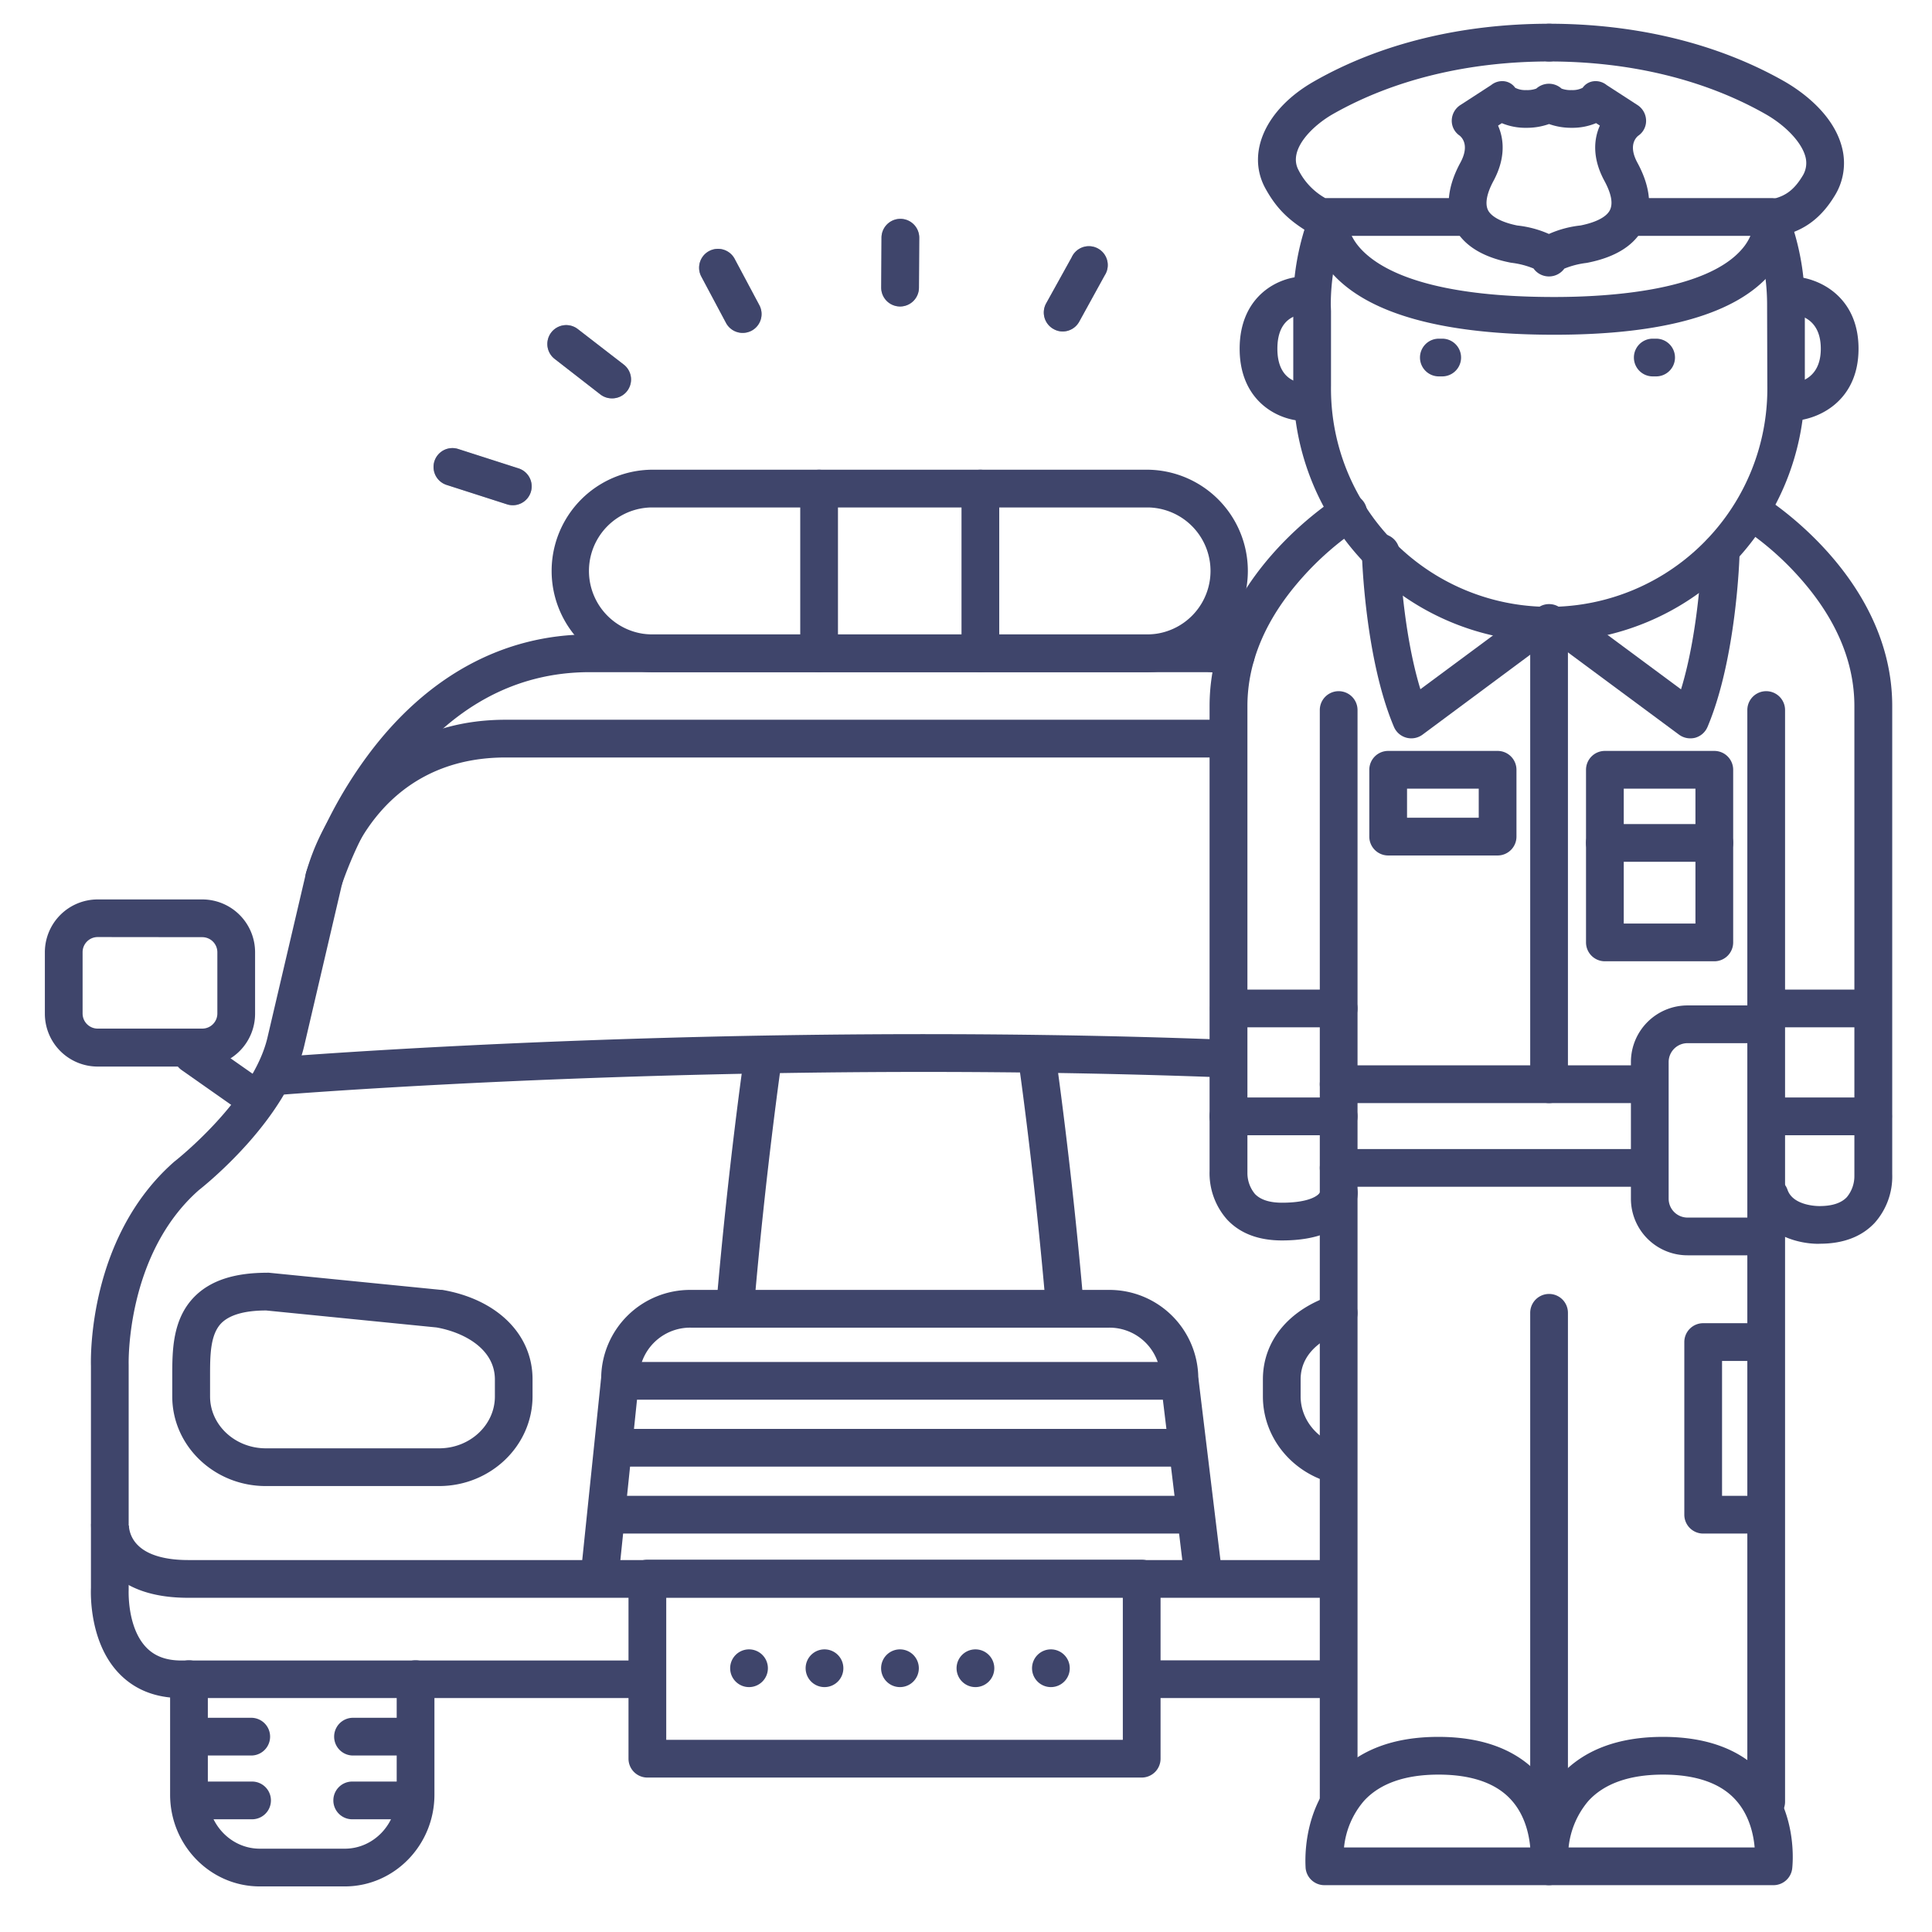 <?xml version="1.0" ?><svg viewBox="0 0 512 512" xmlns="http://www.w3.org/2000/svg"><defs><style>.cls-1{fill:#3f456b;}.cls-2{opacity:0.5;}</style></defs><title/><g id="Lines"><path class="cls-1" d="M481.86,329.62c-5.43,0-14.75-2.34-17.67-11.27a5,5,0,0,1,9.5-3.11c1.46,4.44,8.32,4.38,8.39,4.38h.14c3.32,0,5.74-.8,7.21-2.36a8.74,8.74,0,0,0,2-5.59c0-.11,0-.22,0-.33V187.12c0-11.76-4.87-23.2-14.47-34a78.31,78.31,0,0,0-15-13.11,5,5,0,0,1,5.27-8.5c1.39.87,34.23,21.57,34.23,55.59v124.1a18.46,18.46,0,0,1-4.65,12.87c-3.42,3.65-8.28,5.51-14.44,5.53Z"/><path class="cls-1" d="M339.71,328.73c-6.19,0-11.08-1.86-14.51-5.53a18.5,18.5,0,0,1-4.65-12.87V187.12c0-34,32.84-54.72,34.24-55.59a5,5,0,0,1,5.26,8.5h0a78.65,78.65,0,0,0-15,13.11c-9.6,10.78-14.47,22.22-14.47,34V310.46c0,.11,0,.22,0,.33h0a8.65,8.65,0,0,0,2,5.63c1.47,1.53,3.88,2.31,7.16,2.31,7.42,0,9.77-2,10.07-2.79a5,5,0,0,1,10,.42C359.76,316.86,359.53,328.73,339.71,328.73Zm10.05-12.38h0Zm0,0h0Zm0-.45Z"/><path class="cls-1" d="M468.06,482.49a5,5,0,0,1-5-5V188.17a5,5,0,0,1,10,0V477.49A5,5,0,0,1,468.06,482.49Z"/><path class="cls-1" d="M354.76,482.49a5,5,0,0,1-5-5V188.17a5,5,0,1,1,10,0V477.49A5,5,0,0,1,354.76,482.49Z"/><path class="cls-1" d="M410.52,292.33a5,5,0,0,1-5-5V165.09a5,5,0,0,1,10,0V287.33A5,5,0,0,1,410.52,292.33Z"/><path class="cls-1" d="M410.52,488.61a5,5,0,0,1-5-5V347.91a5,5,0,0,1,10,0v135.7A5,5,0,0,1,410.52,488.61Z"/><path class="cls-1" d="M354.76,300.85H325.54a5,5,0,0,1,0-10h29.22a5,5,0,0,1,0,10Z"/><path class="cls-1" d="M496.38,300.85H468.93a5,5,0,1,1,0-10h27.45a5,5,0,0,1,0,10Z"/><path class="cls-1" d="M410.53,170.09a67.92,67.92,0,0,1-67.8-67.87V82.7l-.05-1.62a1.09,1.09,0,0,1,0-.18,67.65,67.65,0,0,1,4.57-24.53A5,5,0,0,1,356.56,60a57.73,57.73,0,0,0-3.89,20.84l.06,1.62v19.78a57.82,57.82,0,1,0,115.63,0L468.3,81a57.73,57.73,0,0,0-4-21.32,5,5,0,1,1,9.3-3.67A67.51,67.51,0,0,1,478.3,80.9l0,1.87,0,19.44A67.93,67.93,0,0,1,410.53,170.09Z"/><path class="cls-1" d="M474.25,111.58a5,5,0,0,1,0-10c1.91,0,8.28-.82,8.28-9.16,0-8.73-6.78-9.17-8.14-9.17a5,5,0,0,1,0-10c7.29,0,18.14,5.11,18.14,19.17S481.6,111.58,474.25,111.58Z"/><path class="cls-1" d="M345.91,111.58c-7,0-17.39-5.11-17.39-19.16s10.32-19.17,17.26-19.17a5,5,0,0,1,.05,10c-2.21.07-7.31,1.09-7.31,9.17s5.21,9.1,7.45,9.16a5,5,0,0,1,5,5A5,5,0,0,1,345.91,111.58Z"/><path class="cls-1" d="M382.2,99.75h-.89a5,5,0,0,1,0-10h.89a5,5,0,0,1,0,10Z"/><path class="cls-1" d="M438.85,99.75H438a5,5,0,0,1,0-10h.89a5,5,0,0,1,0,10Z"/><path class="cls-1" d="M410.52,499.59H351a5,5,0,0,1-5-4.54c0-.58-1.23-14.35,8-24.51,6.2-6.8,15.34-10.25,27.17-10.25s20.91,3.45,26.93,10.27c9,10.22,7.41,24.06,7.33,24.65A5,5,0,0,1,410.52,499.59Zm-54.34-10h49.35c-.32-3.53-1.43-8.54-4.93-12.47-4-4.53-10.56-6.83-19.38-6.83s-15.49,2.33-19.71,6.92A22.3,22.3,0,0,0,356.18,489.59Z"/><path class="cls-1" d="M470,499.59H410.52a5,5,0,0,1-5-4.54c-.05-.58-1.22-14.35,8-24.51,6.19-6.8,15.33-10.25,27.17-10.25s20.9,3.45,26.92,10.27c9,10.22,7.41,24.06,7.34,24.65A5,5,0,0,1,470,499.59Zm-54.35-10H465c-.31-3.53-1.43-8.54-4.93-12.47-4-4.53-10.56-6.83-19.37-6.83s-15.56,2.35-19.78,7A22.55,22.55,0,0,0,415.69,489.59Z"/><path class="cls-1" d="M410.48,73.26a5,5,0,0,1-4.08-2.11,22.39,22.39,0,0,0-5.78-1.5l-.31-.05c-7.67-1.5-12.74-4.77-15.07-9.71-1.55-3.3-2.51-8.88,1.77-16.77,2.33-4.29.71-6.41-.16-7.16a4.76,4.76,0,0,1-2.12-4.09,5,5,0,0,1,2.4-4.11l8.05-5.22a4.64,4.64,0,0,1,3.54-1,4.14,4.14,0,0,1,2.82,1.72,5.74,5.74,0,0,0,2.91.61,7,7,0,0,0,2.68-.39,5,5,0,0,1,6.7,0,6.91,6.91,0,0,0,2.68.39,5.74,5.74,0,0,0,2.91-.61,4.12,4.12,0,0,1,2.82-1.72,4.64,4.64,0,0,1,3.54,1l8.05,5.22a5,5,0,0,1,2.4,4.11A4.76,4.76,0,0,1,434.11,36c-.87.75-2.49,2.87-.16,7.16,4.28,7.89,3.32,13.47,1.77,16.77-2.33,4.94-7.4,8.21-15.07,9.71l-.31.05a22.69,22.69,0,0,0-5.78,1.5A5,5,0,0,1,410.48,73.26Zm-8.39-13.5A27.87,27.87,0,0,1,410.48,62a27.87,27.87,0,0,1,8.39-2.25c4.17-.84,6.94-2.3,7.8-4.13s.27-4.46-1.51-7.74c-3.23-6-2.79-11-1.18-14.6l-1-.65a16.29,16.29,0,0,1-6.47,1.24,17.58,17.58,0,0,1-6-1,17.58,17.58,0,0,1-6,1A16.29,16.29,0,0,1,398,32.64l-1,.65c1.61,3.63,2,8.65-1.18,14.6-1.78,3.28-2.32,6-1.51,7.74S397.92,58.92,402.09,59.76ZM414.34,24h0Zm-7.72,0h0Zm7.72,0h0Zm-7.72,0h0Zm7.71,0Zm-7.7,0h0Zm7.11-.57Zm-6.52,0Zm-5.58,0Zm17.68,0Z"/><path class="cls-1" d="M411.9,88.71c-29.39,0-49.19-5.47-58.87-16.26-6.37-7.11-5.84-13.93-5.75-14.68l9.94,1.09v-.14c0,.14-.13,3.52,3.61,7.45,5.45,5.72,18.72,12.54,51.06,12.54,14.61,0,40.52-1.67,49.9-12.87a13.55,13.55,0,0,0,2.09-3.34H432a5,5,0,0,1,0-10h37.62a5,5,0,0,1,4.92,4.13c.14.8,1.22,8.06-5.12,15.63C460.32,83.17,441,88.71,411.9,88.71Z"/><path class="cls-1" d="M388.55,62.5H349.76a5,5,0,0,1-2.54-.69c-5.81-3.43-9-6.66-11.9-11.92-5.14-9.45.18-21.11,13-28.37,17.54-10,39.07-15.23,62.25-15.23a5,5,0,1,1,0,10c-21.45,0-41.27,4.82-57.31,13.93-5.29,3-12.08,9.44-9.12,14.89a17.68,17.68,0,0,0,7.07,7.39h37.38a5,5,0,0,1,0,10Z"/><path class="cls-1" d="M471.29,62.5a5,5,0,0,1-1.18-9.85c3.25-.8,5.43-2.51,7.5-5.89a6.43,6.43,0,0,0,.84-5.25c-1-3.75-5.13-8.18-10.6-11.29C451.8,21.11,432,16.29,410.53,16.29a5,5,0,0,1,0-10c23.18,0,44.71,5.27,62.26,15.23,3.81,2.17,12.95,8.21,15.34,17.49a16.42,16.42,0,0,1-2,13c-3.46,5.65-7.8,8.94-13.65,10.38A4.92,4.92,0,0,1,471.29,62.5Z"/><path class="cls-1" d="M374,195.67a5,5,0,0,1-1.32-.18,5,5,0,0,1-3.28-2.88c-7.62-18-8.46-44.86-8.49-46a5,5,0,1,1,10-.28c0,.23.64,20.41,5.51,36.32l27.27-20.2a5,5,0,0,1,5.95,8L377,194.68A5,5,0,0,1,374,195.67Z"/><path class="cls-1" d="M447.93,195.67a5,5,0,0,1-3-1l-32.66-24.19a5,5,0,0,1,5.95-8l27.27,20.2c4.88-15.92,5.51-36.09,5.51-36.32a5,5,0,0,1,10,.28c0,1.14-.87,28-8.49,46a5,5,0,0,1-3.28,2.88A5,5,0,0,1,447.93,195.67Z"/><path class="cls-1" d="M436.58,292.33H354.76a5,5,0,0,1,0-10h81.82a5,5,0,0,1,0,10Z"/><path class="cls-1" d="M436.58,314.51H354.76a5,5,0,0,1,0-10h81.82a5,5,0,0,1,0,10Z"/><path class="cls-1" d="M354.76,272.25H325.68a5,5,0,0,1,0-10h29.08a5,5,0,0,1,0,10Z"/><path class="cls-1" d="M495.62,272.25H468.83a5,5,0,1,1,0-10h26.79a5,5,0,0,1,0,10Z"/><path class="cls-1" d="M466.78,332.67H447.21a15,15,0,0,1-15-15V281.45a15,15,0,0,1,15-15h20.62a5,5,0,0,1,0,10H447.21a5,5,0,0,0-5,5v36.22a5,5,0,0,0,5,5h19.57a5,5,0,0,1,0,10Z"/><path class="cls-1" d="M396.88,226.71h-29a5,5,0,0,1-5-5V204a5,5,0,0,1,5-5h29a5,5,0,0,1,5,5v17.71A5,5,0,0,1,396.88,226.71Zm-24-10h19V209h-19Z"/><path class="cls-1" d="M454.31,254.75h-29a5,5,0,0,1-5-5V204a5,5,0,0,1,5-5h29a5,5,0,0,1,5,5v45.75A5,5,0,0,1,454.31,254.75Zm-24-10h19V209h-19Z"/><path class="cls-1" d="M467.61,406.41H451.36a5,5,0,0,1-5-5V355.66a5,5,0,0,1,5-5h16.25a5,5,0,0,1,0,10H456.36v35.75h11.25a5,5,0,0,1,0,10Z"/><path class="cls-1" d="M67.3,295.92a5,5,0,0,1-2.87-.9L48.15,283.59a5,5,0,0,1,5.74-8.19l16.29,11.43a5,5,0,0,1-2.88,9.09Z"/><g class="cls-2"><path class="cls-1" d="M196.82,88.22a5,5,0,0,1-4.42-2.65L185.86,73.3a5,5,0,0,1,8.83-4.7l6.54,12.27a5,5,0,0,1-2.06,6.77A5.1,5.1,0,0,1,196.82,88.22Z"/><path class="cls-1" d="M135.89,133.89a5.09,5.09,0,0,1-1.53-.24l-16-5.14a5,5,0,1,1,3.07-9.52l16,5.14a5,5,0,0,1-1.53,9.76Z"/><path class="cls-1" d="M281.63,87.84a4.87,4.87,0,0,1-2.4-.63,5,5,0,0,1-2-6.79L284,68.21A5,5,0,1,1,292.74,73L286,85.25A5,5,0,0,1,281.63,87.84Z"/></g><g class="cls-2"><path class="cls-1" d="M162.21,105.57a5,5,0,0,1-3.05-1L147,95.12a5,5,0,0,1,6.11-7.92l12.19,9.42a5,5,0,0,1-3.06,8.95Z"/><path class="cls-1" d="M238.53,81.22h0a5,5,0,0,1-5-5L233.61,63a5,5,0,0,1,5-5h0a5,5,0,0,1,5,5l-.08,13.25A5,5,0,0,1,238.53,81.22Z"/></g><path class="cls-1" d="M91.37,499.92H68.85c-13.11,0-23.77-10.91-23.77-24.32V445a5,5,0,0,1,10,0V475.6c0,7.9,6.18,14.32,13.77,14.32H91.37c7.59,0,13.76-6.42,13.76-14.32V445a5,5,0,0,1,10,0V475.6C115.13,489,104.47,499.92,91.37,499.92Z"/><path class="cls-1" d="M170.57,450H48.05c-6.88,0-12.48-2.25-16.66-6.69-7.64-8.11-7.36-20.75-7.29-22.49V362c-.07-2.46-.6-34.27,22.11-54.17l.23-.18c.2-.16,20.52-16.17,24.43-32.64l10.2-43.55a58.85,58.85,0,0,1,10.2-20.34c7.17-9.3,20.4-20.38,42.76-20.38H324.25a5,5,0,0,1,0,10H134c-34.79,0-42.9,31.68-43.23,33L80.6,277.25C76,296.64,54.74,313.79,52.7,315.39c-19.39,17.09-18.61,46-18.6,46.3V421c0,.1,0,.2,0,.3s-.47,9.88,4.61,15.23c2.24,2.37,5.3,3.52,9.35,3.52H170.57a5,5,0,0,1,0,10Z"/><path class="cls-1" d="M354.45,450H303a5,5,0,0,1,0-10h51.44a5,5,0,1,1,0,10Z"/><path class="cls-1" d="M354.45,393.21a5.15,5.15,0,0,1-1.22-.15c-10.92-2.73-18.55-12.18-18.55-23v-4.5c0-10.26,6.94-18.62,18.54-22.36a5,5,0,1,1,3.07,9.52c-3.49,1.12-11.61,4.63-11.61,12.84v4.5c0,6.2,4.52,11.66,11,13.28a5,5,0,0,1-1.21,9.85Z"/><path class="cls-1" d="M116.35,393.82H70.43c-13.66,0-24.78-10.65-24.78-23.74v-5.34c0-6.77,0-15.19,5.94-21.16,4.23-4.23,10.5-6.29,19.2-6.29a4,4,0,0,1,.49,0l45.57,4.54.34,0c14.54,2.48,23.94,11.77,23.94,23.68v4.5C141.13,383.17,130,393.82,116.35,393.82ZM70.54,347.29c-5.69,0-9.68,1.16-11.87,3.35-3,3.05-3,8.66-3,14.09v5.35c0,7.58,6.63,13.74,14.78,13.74h45.92c8.15,0,14.78-6.16,14.78-13.74v-4.5c0-8.17-8.29-12.52-15.46-13.79Z"/><path class="cls-1" d="M53.6,282.65H25.89a14,14,0,0,1-14-14V252.36a14,14,0,0,1,14-14H53.6a14,14,0,0,1,14,14v16.26A14,14,0,0,1,53.6,282.65ZM25.89,248.33a4,4,0,0,0-4,4v16.26a4,4,0,0,0,4,4H53.6a4,4,0,0,0,4-4V252.36a4,4,0,0,0-4-4Z"/><path class="cls-1" d="M85.94,237.55a4.88,4.88,0,0,1-1.5-.23,5,5,0,0,1-3.27-6.26,115.33,115.33,0,0,1,16.54-31.21c15.53-20.75,35.77-31.72,58.53-31.72H318.85a69.77,69.77,0,0,1,9.31.62,5,5,0,1,1-1.34,9.91,59.71,59.71,0,0,0-8-.53H156.24c-19.67,0-36.62,9.25-50.35,27.48a106.9,106.9,0,0,0-15.18,28.44A5,5,0,0,1,85.94,237.55Z"/><path class="cls-1" d="M354.45,423.43H49.84c-9.19,0-16.16-2.4-20.7-7.14a17.91,17.91,0,0,1-5-12.45l10,.44v-.09a8,8,0,0,0,2.39,5.3c2.56,2.58,7.18,3.94,13.35,3.94H354.45a5,5,0,0,1,0,10Z"/><path class="cls-1" d="M302.56,471.07h-131a5,5,0,0,1-5-5V418.34a5,5,0,0,1,5-5h131a5,5,0,0,1,5,5v47.73A5,5,0,0,1,302.56,471.07Zm-126-10h121V423.34h-121Z"/><path class="cls-1" d="M304.38,178.13H172.5a26.83,26.83,0,0,1,0-53.65H304.38a26.83,26.83,0,0,1,0,53.65ZM172.5,134.48a16.83,16.83,0,0,0,0,33.65H304.38a16.83,16.83,0,0,0,0-33.65Z"/><path class="cls-1" d="M318.92,422.78a5,5,0,0,1-5-4.4l-6.36-52.51a4,4,0,0,1,0-.6,13.55,13.55,0,0,0-13.64-13.43H183a13.55,13.55,0,0,0-13.65,13.43,4.36,4.36,0,0,1,0,.51l-5.45,52.51a5,5,0,0,1-10-1L159.32,365A23.57,23.57,0,0,1,183,341.84h111A23.56,23.56,0,0,1,317.56,365l6.33,52.23a5,5,0,0,1-4.36,5.56A4.17,4.17,0,0,1,318.92,422.78Z"/><path class="cls-1" d="M217.07,178.13a5,5,0,0,1-5-5V129.48a5,5,0,0,1,10,0v43.65A5,5,0,0,1,217.07,178.13Z"/><path class="cls-1" d="M259.81,178.13a5,5,0,0,1-5-5V129.48a5,5,0,0,1,10,0v43.65A5,5,0,0,1,259.81,178.13Z"/><path class="cls-1" d="M194.79,351.69a3.17,3.17,0,0,1-.43,0,5,5,0,0,1-4.56-5.4c3.16-37.16,7.42-66.55,7.47-66.84a5,5,0,1,1,9.89,1.44c0,.29-4.26,29.4-7.39,66.24A5,5,0,0,1,194.79,351.69Z"/><path class="cls-1" d="M282.24,351.69a5,5,0,0,1-5-4.58c-3.13-36.84-7.35-65.95-7.39-66.24a5,5,0,1,1,9.9-1.44c0,.29,4.3,29.68,7.46,66.84a5,5,0,0,1-4.56,5.4A3.1,3.1,0,0,1,282.24,351.69Z"/><path class="cls-1" d="M72.82,290.25a5,5,0,0,1-.42-10c1.19-.1,120-9.85,253.33-4.68a5,5,0,1,1-.38,10c-132.76-5.13-250.93,4.56-252.11,4.65A3,3,0,0,1,72.82,290.25Z"/></g><g id="Outline"><path class="cls-1" d="M273.5,442.1a5,5,0,0,1,5-5h0a5,5,0,0,1,5,5h0a5,5,0,0,1-5,5h0A5,5,0,0,1,273.5,442.1Zm-20,0a5,5,0,0,1,5-5h0a5,5,0,0,1,5,5h0a5,5,0,0,1-5,5h0A5,5,0,0,1,253.5,442.1Zm-20,0a5,5,0,0,1,5-5h0a5,5,0,0,1,5,5h0a5,5,0,0,1-5,5h0A5,5,0,0,1,233.5,442.1Zm-20,0a5,5,0,0,1,5-5h0a5,5,0,0,1,5,5h0a5,5,0,0,1-5,5h0A5,5,0,0,1,213.5,442.1Zm-20,0a5,5,0,0,1,5-5h0a5,5,0,0,1,5,5h0a5,5,0,0,1-5,5h0A5,5,0,0,1,193.5,442.1Z"/><path class="cls-1" d="M312.56,370.94H164.32a5,5,0,0,1,0-10H312.56a5,5,0,0,1,0,10Z"/><path class="cls-1" d="M312.56,388.67H164.32a5,5,0,0,1,0-10H312.56a5,5,0,0,1,0,10Z"/><path class="cls-1" d="M312.56,406.41H164.32a5,5,0,0,1,0-10H312.56a5,5,0,0,1,0,10Z"/><path class="cls-1" d="M196.82,88.22a5,5,0,0,1-4.42-2.65L185.86,73.3a5,5,0,0,1,8.83-4.7l6.54,12.27a5,5,0,0,1-2.06,6.77A5.1,5.1,0,0,1,196.82,88.22Z"/><path class="cls-1" d="M135.89,133.89a5.09,5.09,0,0,1-1.53-.24l-16-5.14a5,5,0,1,1,3.07-9.52l16,5.14a5,5,0,0,1-1.53,9.76Z"/><path class="cls-1" d="M281.63,87.84a4.87,4.87,0,0,1-2.4-.63,5,5,0,0,1-2-6.79L284,68.21A5,5,0,1,1,292.74,73L286,85.25A5,5,0,0,1,281.63,87.84Z"/><path class="cls-1" d="M162.21,105.57a5,5,0,0,1-3.05-1L147,95.12a5,5,0,0,1,6.11-7.92l12.19,9.42a5,5,0,0,1-3.06,8.95Z"/><path class="cls-1" d="M238.53,81.22h0a5,5,0,0,1-5-5L233.61,63a5,5,0,0,1,5-5h0a5,5,0,0,1,5,5l-.08,13.25A5,5,0,0,1,238.53,81.22Z"/><path class="cls-1" d="M50.8,465.23a5,5,0,1,1,0-10H66.58a5,5,0,0,1,0,10Z"/><path class="cls-1" d="M50.6,482.13a5,5,0,1,1,0-10H66.8a5,5,0,0,1,0,10Z"/><path class="cls-1" d="M93.55,465.23a5,5,0,0,1,0-10h15.79a5,5,0,1,1,0,10Z"/><path class="cls-1" d="M93.34,482.13a5,5,0,1,1,0-10h16.21a5,5,0,1,1,0,10H93.34Z"/><path class="cls-1" d="M454.31,228.38h-29a5,5,0,0,1,0-10h29a5,5,0,1,1,0,10Z"/></g></svg>
